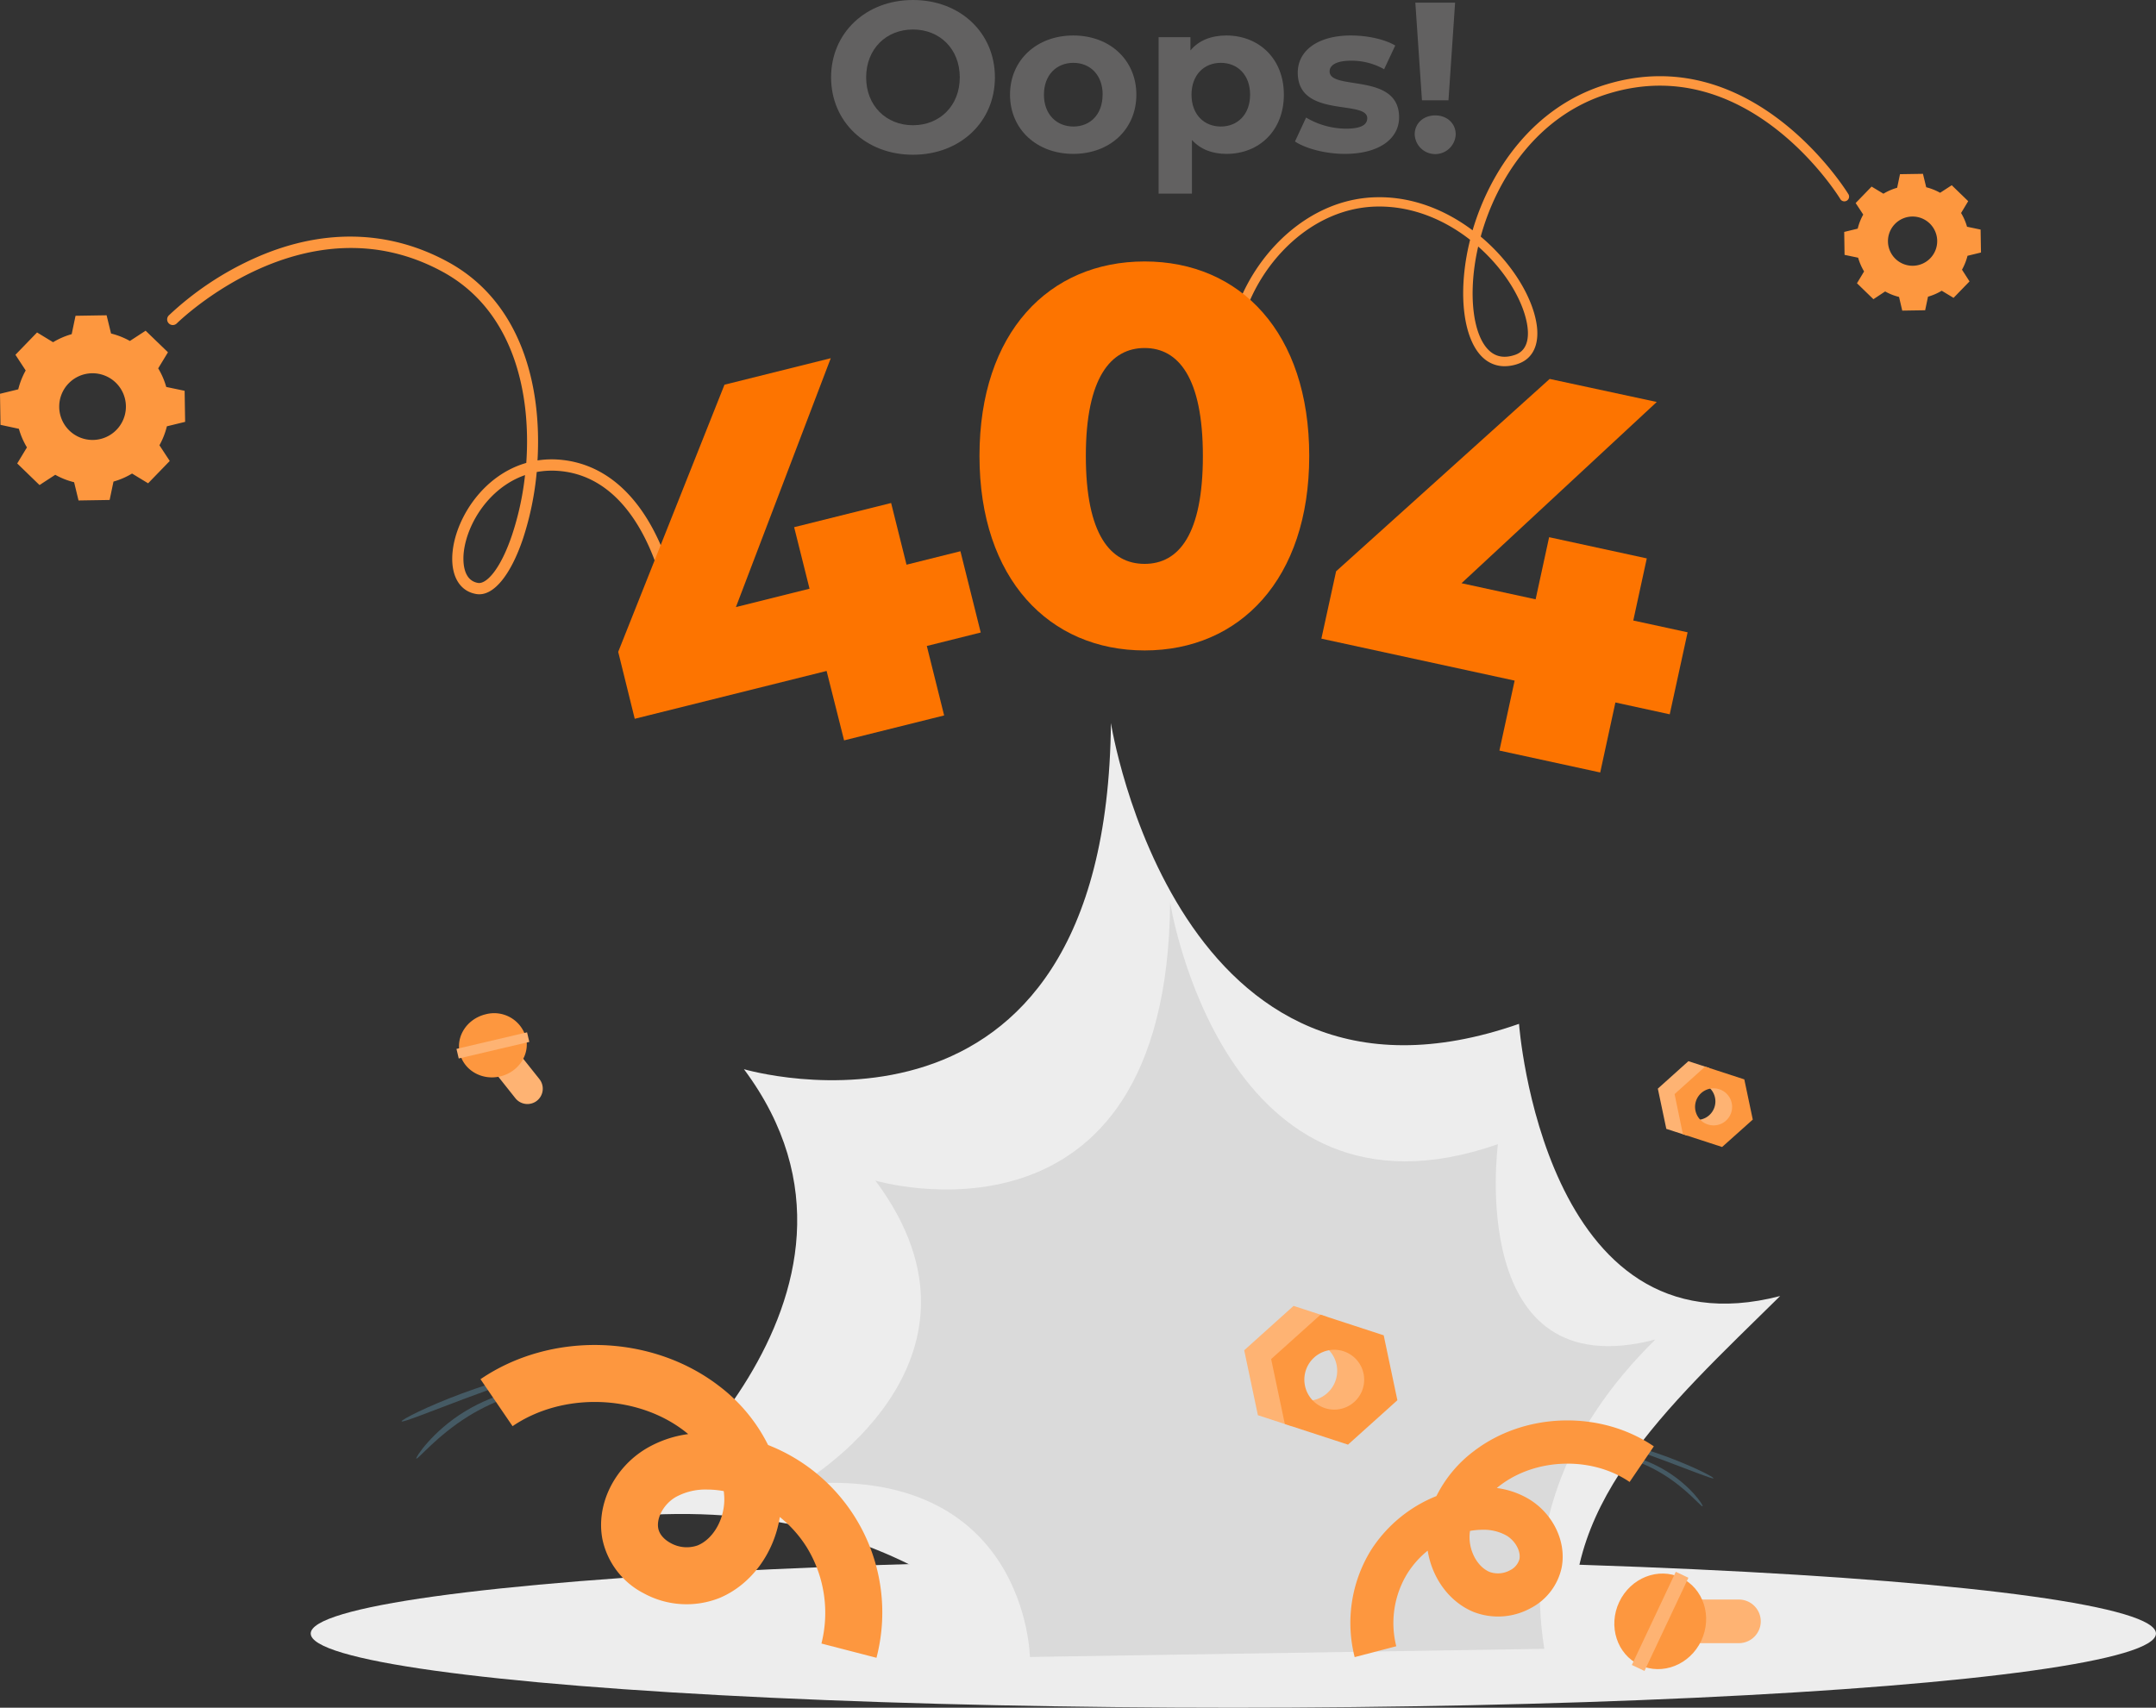 <svg xmlns="http://www.w3.org/2000/svg" viewBox="0 0 605.12 479.42"><rect x="0" y="0" width="605.12" height="479.42" fill="#333333" stroke="none"/><defs><style>.cls-1{isolation:isolate;}.cls-2{mix-blend-mode:multiply;}.cls-3{fill:#ededed;}.cls-4{fill:#dadada;}.cls-5{fill:#feb373;}.cls-6,.cls-7{fill:#fd973f;}.cls-7{fill-rule:evenodd;}.cls-8{fill:#626161;}.cls-9{fill:#fd7400;}.cls-10{fill:#455a64;}</style></defs><g class="cls-1"><g id="Capa_2" data-name="Capa 2"><g id="Capa_1-2" data-name="Capa 1"><g class="cls-2"><ellipse class="cls-3" cx="346.16" cy="458.59" rx="258.95" ry="20.83"/></g><path class="cls-3" d="M289.06,465.17s-34.24-46.31-113.44-39.45c0,0,80.62-61.93,33.18-125.56,0,0,101.82,30.08,103-97.18,0,0,18.51,118,114.54,84.45,0,0,6.82,93.76,73.29,76.41-32.16,31.67-63.47,59.54-57.09,100"/><path class="cls-4" d="M289.06,465.17s-.81-54-64.43-48.5c0,0,59.18-34.12,21.07-85.23,0,0,81.79,24.16,82.72-78.07,0,0,14.87,94.8,92,67.84,0,0-9.2,68.78,44.19,54.84-25.83,25.43-36.3,54.36-31.18,86.83"/><polygon class="cls-5" points="467.68 316.91 465.3 305.62 473.88 297.91 479.75 299.82 473.33 308.24 473.55 318.82 467.68 316.91"/><path class="cls-5" d="M474.64,314.15a5.2,5.2,0,1,0,3.23-9.89l9.92,1.18,0,8.33-6.23,5Z"/><path class="cls-6" d="M478.57,299.44l11,3.58,2.38,11.29L483.34,322l-11-3.58L470,307.15Zm.76,16.24a5.2,5.2,0,1,0-3.32-6.57A5.21,5.21,0,0,0,479.33,315.68Z"/><polygon class="cls-5" points="353.05 397.3 349.21 379.07 363.06 366.61 372.54 369.7 362.18 383.3 362.52 400.39 353.05 397.3"/><path class="cls-5" d="M364.29,392.84a8.39,8.39,0,1,0,5.21-16l16,1.9,0,13.45-10.06,8.06Z"/><path class="cls-6" d="M370.63,369.08l17.73,5.79,3.84,18.23-13.86,12.46-17.73-5.79-3.84-18.23Zm1.23,26.23a8.4,8.4,0,1,0-5.36-10.6A8.43,8.43,0,0,0,371.86,395.31Z"/><path class="cls-5" d="M475.13,461.29h12.93a6.14,6.14,0,0,0,6.13-6.12h0a6.14,6.14,0,0,0-6.13-6.12H475.13a6.14,6.14,0,0,0-6.13,6.12h0A6.14,6.14,0,0,0,475.13,461.29Z"/><path class="cls-6" d="M454.46,449.74c3.2-6.77,10.94-9.84,17.3-6.84s8.92,10.92,5.73,17.7-10.94,9.83-17.3,6.83S451.27,456.51,454.46,449.74Z"/><rect class="cls-5" x="464.02" y="440.71" width="3.92" height="28.92" transform="translate(693.35 1065.59) rotate(-154.76)"/><path class="cls-5" d="M139,301.19l5.66,7.13a4.32,4.32,0,0,0,6.05.69h0a4.32,4.32,0,0,0,.7-6.05l-5.67-7.13a4.31,4.31,0,0,0-6.05-.69h0A4.31,4.31,0,0,0,139,301.19Z"/><path class="cls-6" d="M136.3,284.75a9.25,9.25,0,0,1,11.33,6.54c1.13,4.81-2.11,9.69-7.24,10.9s-10.2-1.72-11.34-6.54S131.16,286,136.3,284.75Z"/><rect class="cls-5" x="136.96" y="283.29" width="2.76" height="20.35" transform="translate(-115.71 495.27) rotate(-103.22)"/><path class="cls-6" d="M190.69,189.51h0a1.58,1.58,0,0,1-1.56-1.61c.32-17.29-7.14-53.64-32.25-55.69a23.72,23.72,0,0,0-6.24.3,84.84,84.84,0,0,1-3.87,18.77c-3.53,10.42-8.4,16.2-13,15.5-4.93-.77-7.5-5.46-6.7-12.26,1.11-9.34,8.61-21.1,20.64-24.56,1.39-19.77-3.63-42.85-23.48-53.66C85.68,55.32,50,90.43,49.62,90.79a1.58,1.58,0,0,1-2.24-2.24A87.22,87.22,0,0,1,71.05,72.67c18.93-8.61,37.83-8.32,54.66.85,20.83,11.34,26.37,35.17,25.15,55.74a26.32,26.32,0,0,1,6.25-.21c11.8,1,21.43,8.87,27.83,22.86,5.67,12.38,7.5,26.74,7.33,36.05A1.58,1.58,0,0,1,190.69,189.51Zm-43.33-56.13c-10,3.47-16.23,13.49-17.18,21.52-.22,1.87-.58,8,4,8.75,2.3.36,6.23-3.69,9.51-13.39A81.12,81.12,0,0,0,147.36,133.38Z"/><path class="cls-6" d="M422.28,102.81a8.75,8.75,0,0,1-5.87-2.23c-5.54-4.84-7.27-17.33-4.31-31.08.16-.72.33-1.45.51-2.18-7.12-5.57-16.1-9.47-26-9.34-20.91.28-37.13,20.23-39.16,38.68a1.33,1.33,0,0,1-2.64-.29c2.16-19.58,19.46-40.74,41.77-41,10.07-.16,19.31,3.71,26.73,9.29,4.87-16.53,16.85-34.75,37.65-41,41.21-12.44,67.51,30.33,67.77,30.76a1.33,1.33,0,1,1-2.27,1.37c-.25-.42-25.51-41.44-64.73-29.59C431.54,32.24,420,50.31,415.59,66.42c8.48,7.11,14.22,16.41,15.59,24,1.08,5.89-.73,10.15-5,11.68A11.49,11.49,0,0,1,422.28,102.81Zm-7.4-33.6c-.06.28-.13.57-.19.85-2.72,12.64-1.3,24.37,3.46,28.53,1.93,1.68,4.34,2,7.16,1,4-1.43,3.75-6.08,3.27-8.72C427.34,84.06,422.32,75.77,414.88,69.21Z"/><path class="cls-7" d="M5.12,109.3A21.69,21.69,0,0,1,7.21,104L4.33,99.6l6.07-6.27,4.5,2.74a21.15,21.15,0,0,1,5.22-2.26l1.08-5.16,8.72-.14,1.25,5.12a21.3,21.3,0,0,1,5.29,2.09l4.41-2.88,6.27,6.06-2.74,4.51a21.15,21.15,0,0,1,2.26,5.22l5.16,1.08.14,8.72-5.12,1.25A21.3,21.3,0,0,1,44.75,125l2.89,4.41-6.07,6.27-4.51-2.74a21.24,21.24,0,0,1-5.21,2.26l-1.08,5.16-8.73.14-1.24-5.12a21.14,21.14,0,0,1-5.29-2.09l-4.42,2.88-6.26-6.06,2.73-4.51a21.53,21.53,0,0,1-2.26-5.22L.14,119.27,0,110.55l5.12-1.25Zm11.5,5a9.36,9.36,0,1,0,9.2-9.51A9.36,9.36,0,0,0,16.62,114.25Z"/><path class="cls-7" d="M521.41,64.14a15.55,15.55,0,0,1,1.54-3.9L520.82,57l4.48-4.62,3.32,2a15.54,15.54,0,0,1,3.85-1.67l.8-3.81,6.44-.1.92,3.77a16,16,0,0,1,3.9,1.55L547.79,52l4.62,4.48-2,3.32a15.38,15.38,0,0,1,1.67,3.85l3.81.8.11,6.44-3.78.92a16,16,0,0,1-1.55,3.9L552.78,79l-4.48,4.62-3.32-2a15.75,15.75,0,0,1-3.85,1.67l-.8,3.81-6.43.1L533,83.36a15.55,15.55,0,0,1-3.9-1.54L525.81,84l-4.62-4.48,2-3.32a15.92,15.92,0,0,1-1.67-3.85l-3.81-.8-.1-6.44,3.78-.92Zm8.48,3.65a6.91,6.91,0,1,0,6.79-7A6.91,6.91,0,0,0,529.89,67.79Z"/><path class="cls-8" d="M233.26,21.72C233.26,9.24,243,0,256.24,0s23,9.18,23,21.72-9.78,21.72-23,21.72S233.26,34.2,233.26,21.72Zm36.12,0c0-8-5.64-13.44-13.14-13.44S243.1,13.74,243.1,21.72s5.64,13.44,13.14,13.44S269.38,29.7,269.38,21.72Z"/><path class="cls-8" d="M283.48,26.58c0-9.72,7.5-16.62,17.76-16.62s17.7,6.9,17.7,16.62S311.5,43.2,301.24,43.2,283.48,36.3,283.48,26.58Zm26,0c0-5.58-3.54-8.94-8.22-8.94S293,21,293,26.58s3.6,8.94,8.28,8.94S309.46,32.16,309.46,26.58Z"/><path class="cls-8" d="M360.34,26.58c0,10.14-7,16.62-16.08,16.62-4,0-7.32-1.26-9.72-3.9V54.36h-9.36V10.44h8.94v3.72c2.34-2.82,5.82-4.2,10.14-4.2C353.32,10,360.34,16.44,360.34,26.58Zm-9.48,0c0-5.58-3.54-8.94-8.22-8.94s-8.22,3.36-8.22,8.94,3.54,8.94,8.22,8.94S350.86,32.16,350.86,26.58Z"/><path class="cls-8" d="M363.46,39.72,366.58,33a22.09,22.09,0,0,0,11.22,3.12c4.32,0,5.94-1.14,5.94-2.94,0-5.28-19.5.12-19.5-12.78,0-6.12,5.52-10.44,14.94-10.44,4.44,0,9.36,1,12.42,2.82l-3.12,6.66a18.54,18.54,0,0,0-9.3-2.4c-4.2,0-6,1.32-6,3,0,5.52,19.5.18,19.5,12.9,0,6-5.58,10.26-15.24,10.26C372,43.2,366.46,41.7,363.46,39.72Z"/><path class="cls-8" d="M397.06,37.74c0-3.06,2.4-5.34,5.76-5.34s5.75,2.28,5.75,5.34a5.76,5.76,0,0,1-11.51,0Zm.18-37H408.4l-1.86,27.42H399.1Z"/><path class="cls-9" d="M275.26,177.57l-15.13,3.78,4.86,19.5-28.08,7L232,188.36l-53.85,13.43L173.51,183l29.83-75,29.83-7.44-26.62,69.87,20.66-5.16L222.89,148l27.22-6.79,4.32,17.32,15.13-3.78Z"/><path class="cls-9" d="M274.91,128c0-34.65,19.5-54.6,46.35-54.6s46.2,20,46.2,54.6-19.5,54.6-46.2,54.6S274.91,162.6,274.91,128Zm62.7,0c0-22-6.9-30.3-16.35-30.3s-16.5,8.25-16.5,30.3,6.9,30.3,16.5,30.3S337.61,150,337.61,128Z"/><path class="cls-9" d="M468.64,200.53l-15.25-3.32-4.26,19.65-28.29-6.15,4.27-19.64-54.24-11.78L375,160.38l59.94-54L465,112.85l-54.8,50.88L431,168.25l3.79-17.44,27.41,5.95-3.79,17.44,15.25,3.31Z"/><path class="cls-10" d="M148.52,390c.13.51-8.32,2.14-17.14,7.63s-14.14,12.2-14.54,11.85c-.36-.16,4.47-7.66,13.67-13.26S148.53,389.59,148.52,390Z"/><path class="cls-10" d="M147.64,386c.14.45-7.76,3.12-17.38,6.72s-17.34,6.74-17.54,6.31,7.27-4.26,17-7.86S147.52,385.59,147.64,386Z"/><path class="cls-6" d="M246,465.4l-15.45-4a35.2,35.2,0,0,0-4.15-27.07,34.24,34.24,0,0,0-7.53-8.45c-1.59,10.11-8,19-16.95,22.74a25.07,25.07,0,0,1-21.22-1.31,22.2,22.2,0,0,1-11.6-15.1c-1.9-9.64,3.19-20.18,12.38-25.61a31.44,31.44,0,0,1,11.68-4c-.37-.31-.76-.62-1.15-.92-13.46-10.28-34.15-10.84-48.15-1.3l-9-13.19c19.74-13.46,47.84-12.7,66.83,1.81a47.05,47.05,0,0,1,13.88,16.66A50.49,50.49,0,0,1,246,465.4Zm-47.58-47.23a17.23,17.23,0,0,0-8.82,2.14c-3.3,1.95-5.42,5.81-4.84,8.79.45,2.26,2.58,3.62,3.48,4.1a9.25,9.25,0,0,0,7.57.65c4.83-2,8.08-8.43,7.39-14.62,0-.21-.05-.42-.08-.63A26.67,26.67,0,0,0,198.43,418.17Z"/><path class="cls-10" d="M453.86,408.16c-.09.39,6.29,1.62,13,5.77s10.69,9.22,11,8.95-3.38-5.79-10.34-10S453.85,407.86,453.86,408.16Z"/><path class="cls-10" d="M454.52,405.15c-.1.35,5.88,2.37,13.14,5.09s13.12,5.09,13.26,4.77-5.49-3.22-12.82-5.95S454.62,404.83,454.52,405.15Z"/><path class="cls-6" d="M384.75,435.25A39,39,0,0,1,403.16,420a35.63,35.63,0,0,1,10.49-12.6c14.36-11,35.6-11.54,50.53-1.36l-6.8,10c-10.58-7.22-26.23-6.79-36.4,1-.3.23-.59.46-.87.7a23.66,23.66,0,0,1,8.83,3c6.95,4.11,10.79,12.07,9.36,19.36a16.78,16.78,0,0,1-8.77,11.41,19,19,0,0,1-16,1c-6.79-2.82-11.62-9.55-12.82-17.19a26,26,0,0,0-5.69,6.38,26.63,26.63,0,0,0-3.13,20.46l-11.68,3.05A38.92,38.92,0,0,1,384.75,435.25Zm27.83-5.47-.06.48c-.52,4.68,1.94,9.53,5.59,11.05a7,7,0,0,0,5.72-.49,5,5,0,0,0,2.63-3.1c.44-2.25-1.17-5.17-3.66-6.65a13.07,13.07,0,0,0-6.67-1.61A21.18,21.18,0,0,0,412.58,429.78Z"/></g></g></g></svg>
